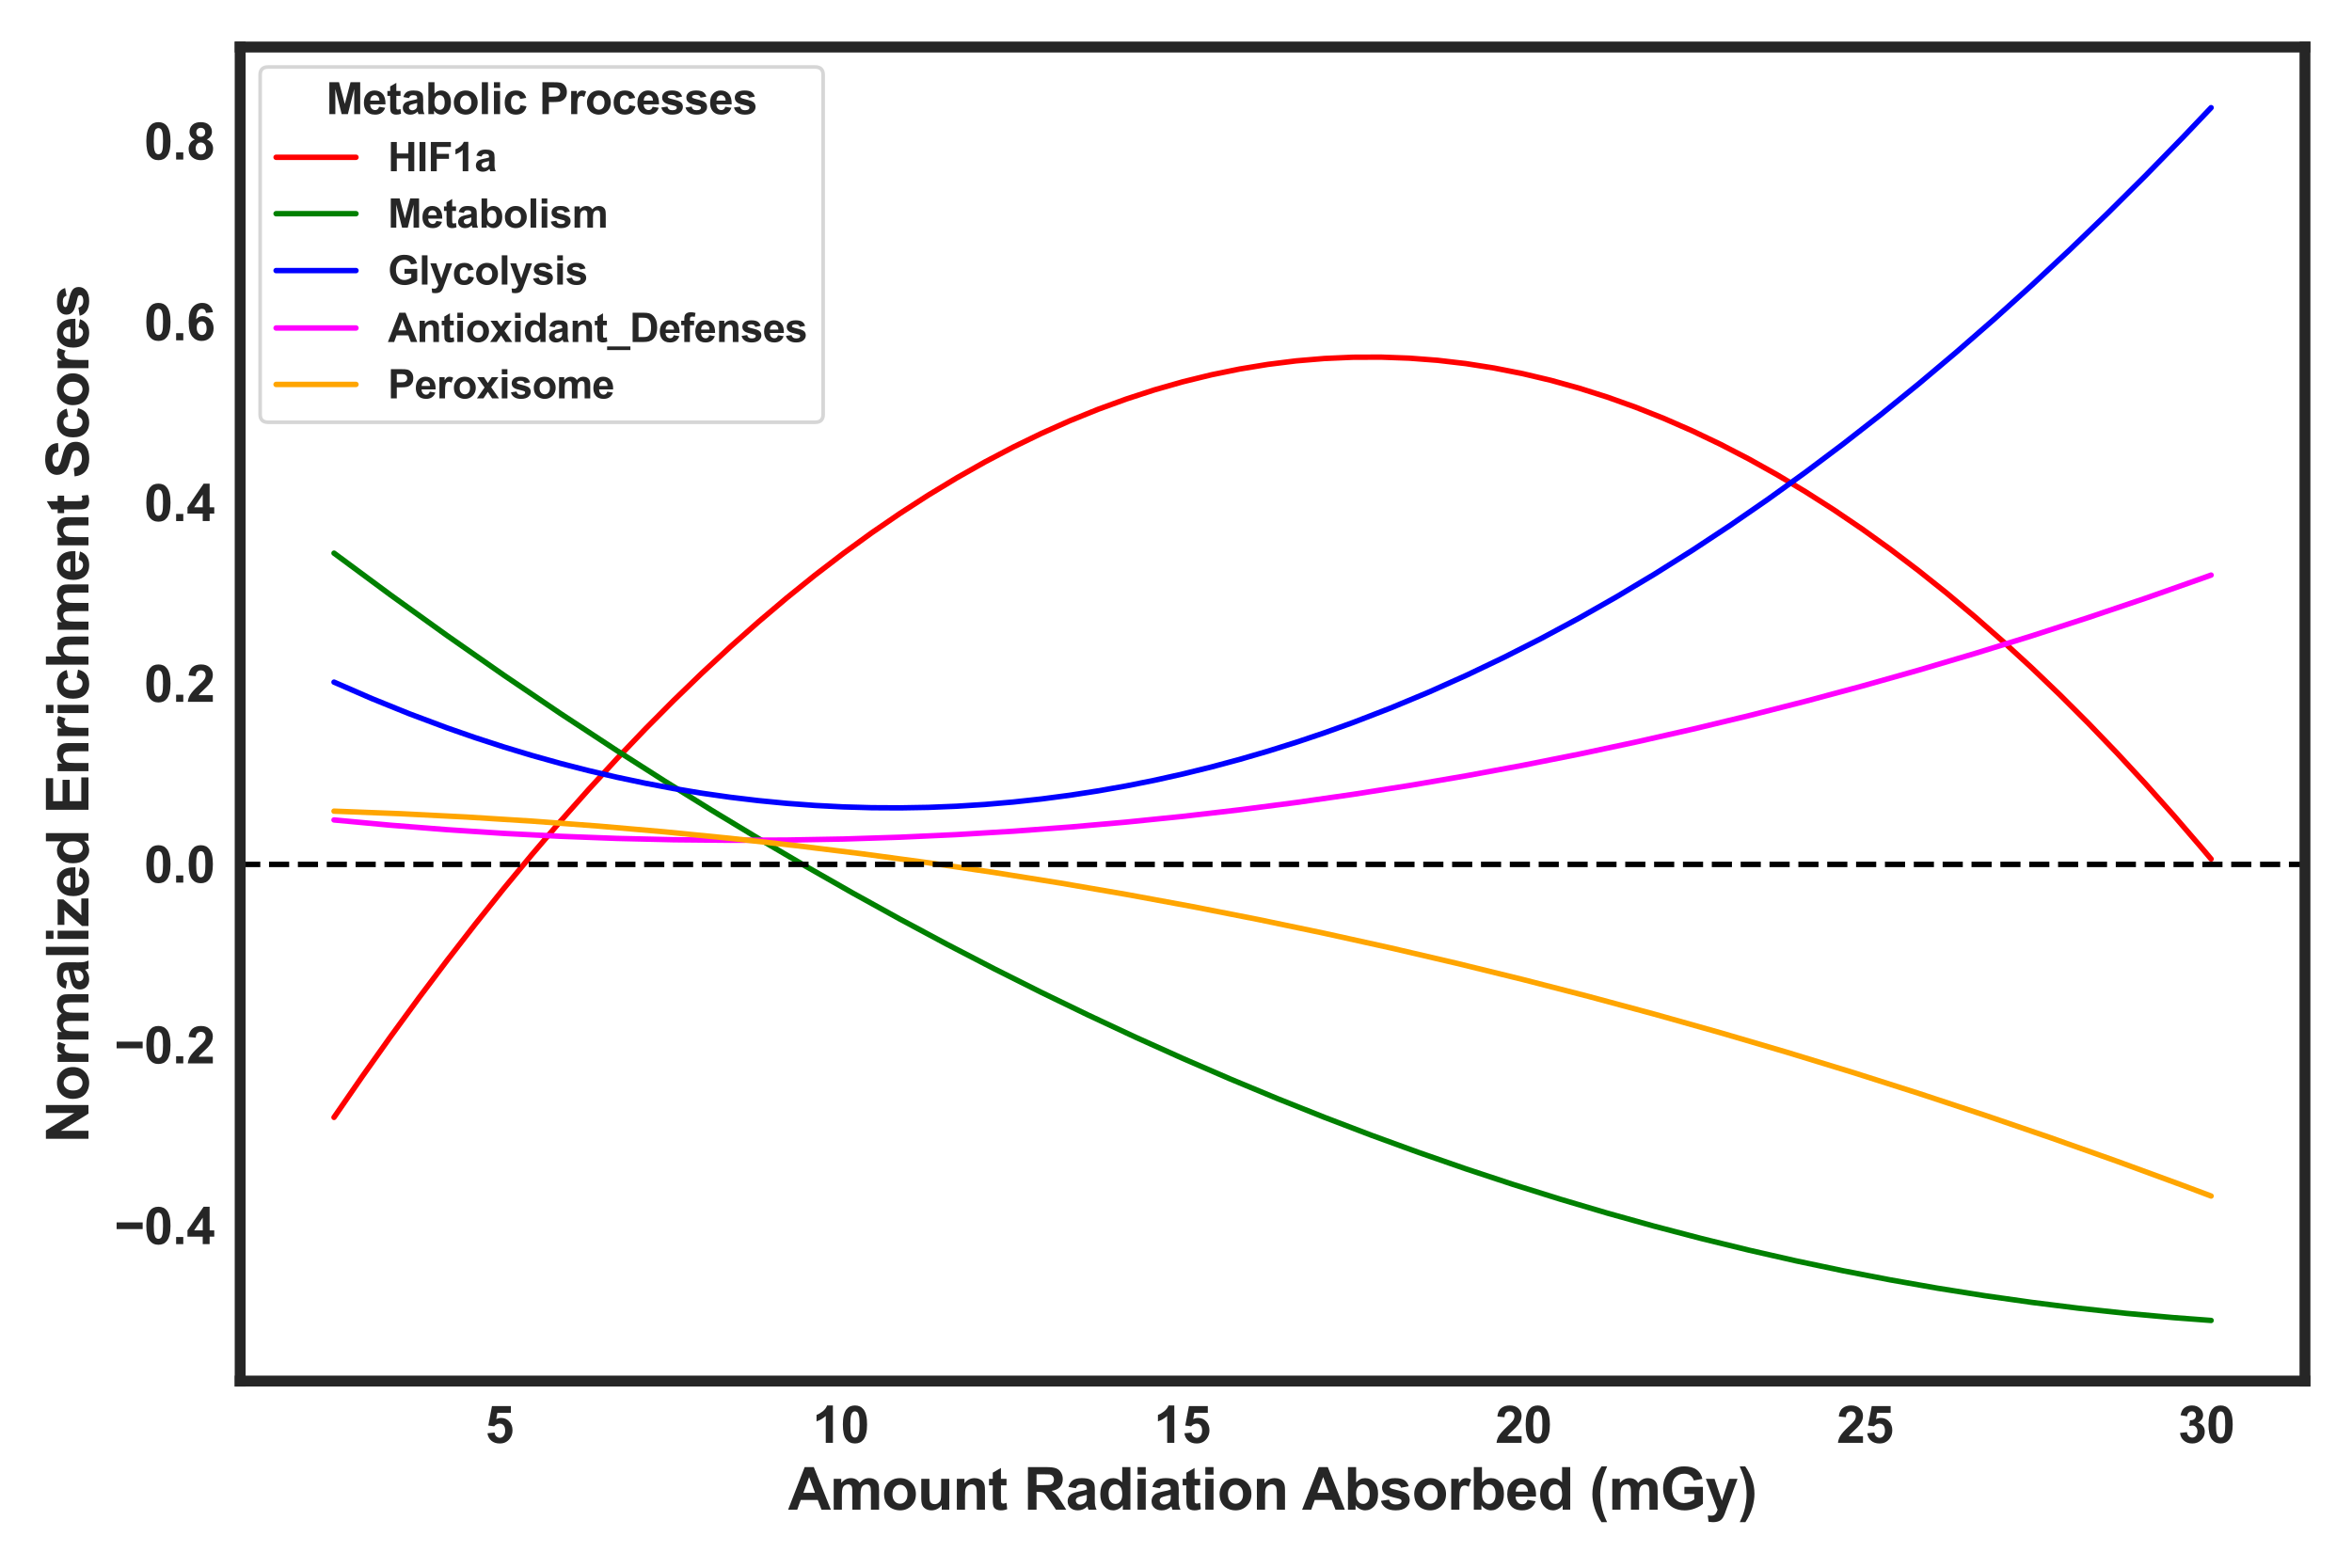 <?xml version="1.0" encoding="utf-8" standalone="no"?>
<!DOCTYPE svg PUBLIC "-//W3C//DTD SVG 1.1//EN"
  "http://www.w3.org/Graphics/SVG/1.1/DTD/svg11.dtd">
<svg xmlns:xlink="http://www.w3.org/1999/xlink" width="648pt" height="432pt" viewBox="0 0 648 432" xmlns="http://www.w3.org/2000/svg" version="1.1">
 <defs>
  <style type="text/css">*{stroke-linejoin: round; stroke-linecap: butt}</style>
 </defs>
 <g id="figure_1">
  <g id="patch_1">
   <path d="M 0 432 
L 648 432 
L 648 0 
L 0 0 
z
" style="fill: #ffffff"/>
  </g>
  <g id="axes_1">
   <g id="patch_2">
    <path d="M 66.17 380.579 
L 635.04 380.579 
L 635.04 12.96 
L 66.17 12.96 
z
" style="fill: #ffffff"/>
   </g>
   <g id="matplotlib.axis_1">
    <g id="xtick_1">
     <g id="text_1">
      <!-- 5 -->
      <g style="fill: #262626" transform="translate(133.661 397.6) scale(0.14 -0.14)">
       <defs>
        <path id="Arial-BoldMT-35" d="M 284 1178 
L 1159 1269 
Q 1197 972 1381 798 
Q 1566 625 1806 625 
Q 2081 625 2272 848 
Q 2463 1072 2463 1522 
Q 2463 1944 2273 2155 
Q 2084 2366 1781 2366 
Q 1403 2366 1103 2031 
L 391 2134 
L 841 4519 
L 3163 4519 
L 3163 3697 
L 1506 3697 
L 1369 2919 
Q 1663 3066 1969 3066 
Q 2553 3066 2959 2641 
Q 3366 2216 3366 1538 
Q 3366 972 3038 528 
Q 2591 -78 1797 -78 
Q 1163 -78 763 262 
Q 363 603 284 1178 
z
" transform="scale(0.016)"/>
       </defs>
       <use xlink:href="#Arial-BoldMT-35"/>
      </g>
     </g>
    </g>
    <g id="xtick_2">
     <g id="text_2">
      <!-- 10 -->
      <g style="fill: #262626" transform="translate(223.831 397.6) scale(0.14 -0.14)">
       <defs>
        <path id="Arial-BoldMT-31" d="M 2519 0 
L 1641 0 
L 1641 3309 
Q 1159 2859 506 2644 
L 506 3441 
Q 850 3553 1253 3867 
Q 1656 4181 1806 4600 
L 2519 4600 
L 2519 0 
z
" transform="scale(0.016)"/>
        <path id="Arial-BoldMT-30" d="M 1756 4600 
Q 2422 4600 2797 4125 
Q 3244 3563 3244 2259 
Q 3244 959 2794 391 
Q 2422 -78 1756 -78 
Q 1088 -78 678 436 
Q 269 950 269 2269 
Q 269 3563 719 4131 
Q 1091 4600 1756 4600 
z
M 1756 3872 
Q 1597 3872 1472 3770 
Q 1347 3669 1278 3406 
Q 1188 3066 1188 2259 
Q 1188 1453 1269 1151 
Q 1350 850 1473 750 
Q 1597 650 1756 650 
Q 1916 650 2041 751 
Q 2166 853 2234 1116 
Q 2325 1453 2325 2259 
Q 2325 3066 2244 3367 
Q 2163 3669 2039 3770 
Q 1916 3872 1756 3872 
z
" transform="scale(0.016)"/>
       </defs>
       <use xlink:href="#Arial-BoldMT-31"/>
       <use xlink:href="#Arial-BoldMT-30" x="55.615"/>
      </g>
     </g>
    </g>
    <g id="xtick_3">
     <g id="text_3">
      <!-- 15 -->
      <g style="fill: #262626" transform="translate(317.893 397.6) scale(0.14 -0.14)">
       <use xlink:href="#Arial-BoldMT-31"/>
       <use xlink:href="#Arial-BoldMT-35" x="55.615"/>
      </g>
     </g>
    </g>
    <g id="xtick_4">
     <g id="text_4">
      <!-- 20 -->
      <g style="fill: #262626" transform="translate(411.955 397.6) scale(0.14 -0.14)">
       <defs>
        <path id="Arial-BoldMT-32" d="M 3238 816 
L 3238 0 
L 159 0 
Q 209 463 459 877 
Q 709 1291 1447 1975 
Q 2041 2528 2175 2725 
Q 2356 2997 2356 3263 
Q 2356 3556 2198 3714 
Q 2041 3872 1763 3872 
Q 1488 3872 1325 3706 
Q 1163 3541 1138 3156 
L 263 3244 
Q 341 3969 753 4284 
Q 1166 4600 1784 4600 
Q 2463 4600 2850 4234 
Q 3238 3869 3238 3325 
Q 3238 3016 3127 2736 
Q 3016 2456 2775 2150 
Q 2616 1947 2200 1565 
Q 1784 1184 1673 1059 
Q 1563 934 1494 816 
L 3238 816 
z
" transform="scale(0.016)"/>
       </defs>
       <use xlink:href="#Arial-BoldMT-32"/>
       <use xlink:href="#Arial-BoldMT-30" x="55.615"/>
      </g>
     </g>
    </g>
    <g id="xtick_5">
     <g id="text_5">
      <!-- 25 -->
      <g style="fill: #262626" transform="translate(506.018 397.6) scale(0.14 -0.14)">
       <use xlink:href="#Arial-BoldMT-32"/>
       <use xlink:href="#Arial-BoldMT-35" x="55.615"/>
      </g>
     </g>
    </g>
    <g id="xtick_6">
     <g id="text_6">
      <!-- 30 -->
      <g style="fill: #262626" transform="translate(600.08 397.6) scale(0.14 -0.14)">
       <defs>
        <path id="Arial-BoldMT-33" d="M 241 1216 
L 1091 1319 
Q 1131 994 1309 822 
Q 1488 650 1741 650 
Q 2013 650 2198 856 
Q 2384 1063 2384 1413 
Q 2384 1744 2206 1937 
Q 2028 2131 1772 2131 
Q 1603 2131 1369 2066 
L 1466 2781 
Q 1822 2772 2009 2936 
Q 2197 3100 2197 3372 
Q 2197 3603 2059 3740 
Q 1922 3878 1694 3878 
Q 1469 3878 1309 3722 
Q 1150 3566 1116 3266 
L 306 3403 
Q 391 3819 561 4067 
Q 731 4316 1036 4458 
Q 1341 4600 1719 4600 
Q 2366 4600 2756 4188 
Q 3078 3850 3078 3425 
Q 3078 2822 2419 2463 
Q 2813 2378 3048 2084 
Q 3284 1791 3284 1375 
Q 3284 772 2843 347 
Q 2403 -78 1747 -78 
Q 1125 -78 715 280 
Q 306 638 241 1216 
z
" transform="scale(0.016)"/>
       </defs>
       <use xlink:href="#Arial-BoldMT-33"/>
       <use xlink:href="#Arial-BoldMT-30" x="55.615"/>
      </g>
     </g>
    </g>
    <g id="text_7">
     <!-- Amount Radiation Absorbed (mGy) -->
     <g style="fill: #262626" transform="translate(217.135 416.01) scale(0.16 -0.16)">
      <defs>
       <path id="Arial-BoldMT-41" d="M 4597 0 
L 3591 0 
L 3191 1041 
L 1359 1041 
L 981 0 
L 0 0 
L 1784 4581 
L 2763 4581 
L 4597 0 
z
M 2894 1813 
L 2263 3513 
L 1644 1813 
L 2894 1813 
z
" transform="scale(0.016)"/>
       <path id="Arial-BoldMT-6d" d="M 394 3319 
L 1203 3319 
L 1203 2866 
Q 1638 3394 2238 3394 
Q 2556 3394 2790 3262 
Q 3025 3131 3175 2866 
Q 3394 3131 3647 3262 
Q 3900 3394 4188 3394 
Q 4553 3394 4806 3245 
Q 5059 3097 5184 2809 
Q 5275 2597 5275 2122 
L 5275 0 
L 4397 0 
L 4397 1897 
Q 4397 2391 4306 2534 
Q 4184 2722 3931 2722 
Q 3747 2722 3584 2609 
Q 3422 2497 3350 2280 
Q 3278 2063 3278 1594 
L 3278 0 
L 2400 0 
L 2400 1819 
Q 2400 2303 2353 2443 
Q 2306 2584 2207 2653 
Q 2109 2722 1941 2722 
Q 1738 2722 1575 2612 
Q 1413 2503 1342 2297 
Q 1272 2091 1272 1613 
L 1272 0 
L 394 0 
L 394 3319 
z
" transform="scale(0.016)"/>
       <path id="Arial-BoldMT-6f" d="M 256 1706 
Q 256 2144 472 2553 
Q 688 2963 1083 3178 
Q 1478 3394 1966 3394 
Q 2719 3394 3200 2905 
Q 3681 2416 3681 1669 
Q 3681 916 3195 420 
Q 2709 -75 1972 -75 
Q 1516 -75 1102 131 
Q 688 338 472 736 
Q 256 1134 256 1706 
z
M 1156 1659 
Q 1156 1166 1390 903 
Q 1625 641 1969 641 
Q 2313 641 2545 903 
Q 2778 1166 2778 1666 
Q 2778 2153 2545 2415 
Q 2313 2678 1969 2678 
Q 1625 2678 1390 2415 
Q 1156 2153 1156 1659 
z
" transform="scale(0.016)"/>
       <path id="Arial-BoldMT-75" d="M 2644 0 
L 2644 497 
Q 2463 231 2167 78 
Q 1872 -75 1544 -75 
Q 1209 -75 943 72 
Q 678 219 559 484 
Q 441 750 441 1219 
L 441 3319 
L 1319 3319 
L 1319 1794 
Q 1319 1094 1367 936 
Q 1416 778 1544 686 
Q 1672 594 1869 594 
Q 2094 594 2272 717 
Q 2450 841 2515 1023 
Q 2581 1206 2581 1919 
L 2581 3319 
L 3459 3319 
L 3459 0 
L 2644 0 
z
" transform="scale(0.016)"/>
       <path id="Arial-BoldMT-6e" d="M 3478 0 
L 2600 0 
L 2600 1694 
Q 2600 2231 2544 2389 
Q 2488 2547 2361 2634 
Q 2234 2722 2056 2722 
Q 1828 2722 1647 2597 
Q 1466 2472 1398 2265 
Q 1331 2059 1331 1503 
L 1331 0 
L 453 0 
L 453 3319 
L 1269 3319 
L 1269 2831 
Q 1703 3394 2363 3394 
Q 2653 3394 2893 3289 
Q 3134 3184 3257 3021 
Q 3381 2859 3429 2653 
Q 3478 2447 3478 2063 
L 3478 0 
z
" transform="scale(0.016)"/>
       <path id="Arial-BoldMT-74" d="M 1981 3319 
L 1981 2619 
L 1381 2619 
L 1381 1281 
Q 1381 875 1398 808 
Q 1416 741 1477 697 
Q 1538 653 1625 653 
Q 1747 653 1978 738 
L 2053 56 
Q 1747 -75 1359 -75 
Q 1122 -75 931 4 
Q 741 84 652 211 
Q 563 338 528 553 
Q 500 706 500 1172 
L 500 2619 
L 97 2619 
L 97 3319 
L 500 3319 
L 500 3978 
L 1381 4491 
L 1381 3319 
L 1981 3319 
z
" transform="scale(0.016)"/>
       <path id="Arial-BoldMT-20" transform="scale(0.016)"/>
       <path id="Arial-BoldMT-52" d="M 469 0 
L 469 4581 
L 2416 4581 
Q 3150 4581 3483 4457 
Q 3816 4334 4016 4018 
Q 4216 3703 4216 3297 
Q 4216 2781 3912 2445 
Q 3609 2109 3006 2022 
Q 3306 1847 3501 1637 
Q 3697 1428 4028 894 
L 4588 0 
L 3481 0 
L 2813 997 
Q 2456 1531 2325 1670 
Q 2194 1809 2047 1861 
Q 1900 1913 1581 1913 
L 1394 1913 
L 1394 0 
L 469 0 
z
M 1394 2644 
L 2078 2644 
Q 2744 2644 2909 2700 
Q 3075 2756 3169 2893 
Q 3263 3031 3263 3238 
Q 3263 3469 3139 3611 
Q 3016 3753 2791 3791 
Q 2678 3806 2116 3806 
L 1394 3806 
L 1394 2644 
z
" transform="scale(0.016)"/>
       <path id="Arial-BoldMT-61" d="M 1116 2306 
L 319 2450 
Q 453 2931 781 3162 
Q 1109 3394 1756 3394 
Q 2344 3394 2631 3255 
Q 2919 3116 3036 2902 
Q 3153 2688 3153 2116 
L 3144 1091 
Q 3144 653 3186 445 
Q 3228 238 3344 0 
L 2475 0 
Q 2441 88 2391 259 
Q 2369 338 2359 363 
Q 2134 144 1878 34 
Q 1622 -75 1331 -75 
Q 819 -75 523 203 
Q 228 481 228 906 
Q 228 1188 362 1408 
Q 497 1628 739 1745 
Q 981 1863 1438 1950 
Q 2053 2066 2291 2166 
L 2291 2253 
Q 2291 2506 2166 2614 
Q 2041 2722 1694 2722 
Q 1459 2722 1328 2630 
Q 1197 2538 1116 2306 
z
M 2291 1594 
Q 2122 1538 1756 1459 
Q 1391 1381 1278 1306 
Q 1106 1184 1106 997 
Q 1106 813 1243 678 
Q 1381 544 1594 544 
Q 1831 544 2047 700 
Q 2206 819 2256 991 
Q 2291 1103 2291 1419 
L 2291 1594 
z
" transform="scale(0.016)"/>
       <path id="Arial-BoldMT-64" d="M 3503 0 
L 2688 0 
L 2688 488 
Q 2484 203 2207 64 
Q 1931 -75 1650 -75 
Q 1078 -75 670 386 
Q 263 847 263 1672 
Q 263 2516 659 2955 
Q 1056 3394 1663 3394 
Q 2219 3394 2625 2931 
L 2625 4581 
L 3503 4581 
L 3503 0 
z
M 1159 1731 
Q 1159 1200 1306 963 
Q 1519 619 1900 619 
Q 2203 619 2415 876 
Q 2628 1134 2628 1647 
Q 2628 2219 2422 2470 
Q 2216 2722 1894 2722 
Q 1581 2722 1370 2473 
Q 1159 2225 1159 1731 
z
" transform="scale(0.016)"/>
       <path id="Arial-BoldMT-69" d="M 459 3769 
L 459 4581 
L 1338 4581 
L 1338 3769 
L 459 3769 
z
M 459 0 
L 459 3319 
L 1338 3319 
L 1338 0 
L 459 0 
z
" transform="scale(0.016)"/>
       <path id="Arial-BoldMT-62" d="M 422 0 
L 422 4581 
L 1300 4581 
L 1300 2931 
Q 1706 3394 2263 3394 
Q 2869 3394 3266 2955 
Q 3663 2516 3663 1694 
Q 3663 844 3258 384 
Q 2853 -75 2275 -75 
Q 1991 -75 1714 67 
Q 1438 209 1238 488 
L 1238 0 
L 422 0 
z
M 1294 1731 
Q 1294 1216 1456 969 
Q 1684 619 2063 619 
Q 2353 619 2558 867 
Q 2763 1116 2763 1650 
Q 2763 2219 2556 2470 
Q 2350 2722 2028 2722 
Q 1713 2722 1503 2476 
Q 1294 2231 1294 1731 
z
" transform="scale(0.016)"/>
       <path id="Arial-BoldMT-73" d="M 150 947 
L 1031 1081 
Q 1088 825 1259 692 
Q 1431 559 1741 559 
Q 2081 559 2253 684 
Q 2369 772 2369 919 
Q 2369 1019 2306 1084 
Q 2241 1147 2013 1200 
Q 950 1434 666 1628 
Q 272 1897 272 2375 
Q 272 2806 612 3100 
Q 953 3394 1669 3394 
Q 2350 3394 2681 3172 
Q 3013 2950 3138 2516 
L 2309 2363 
Q 2256 2556 2107 2659 
Q 1959 2763 1684 2763 
Q 1338 2763 1188 2666 
Q 1088 2597 1088 2488 
Q 1088 2394 1175 2328 
Q 1294 2241 1995 2081 
Q 2697 1922 2975 1691 
Q 3250 1456 3250 1038 
Q 3250 581 2869 253 
Q 2488 -75 1741 -75 
Q 1063 -75 667 200 
Q 272 475 150 947 
z
" transform="scale(0.016)"/>
       <path id="Arial-BoldMT-72" d="M 1300 0 
L 422 0 
L 422 3319 
L 1238 3319 
L 1238 2847 
Q 1447 3181 1614 3287 
Q 1781 3394 1994 3394 
Q 2294 3394 2572 3228 
L 2300 2463 
Q 2078 2606 1888 2606 
Q 1703 2606 1575 2504 
Q 1447 2403 1373 2137 
Q 1300 1872 1300 1025 
L 1300 0 
z
" transform="scale(0.016)"/>
       <path id="Arial-BoldMT-65" d="M 2381 1056 
L 3256 909 
Q 3088 428 2723 176 
Q 2359 -75 1813 -75 
Q 947 -75 531 491 
Q 203 944 203 1634 
Q 203 2459 634 2926 
Q 1066 3394 1725 3394 
Q 2466 3394 2894 2905 
Q 3322 2416 3303 1406 
L 1103 1406 
Q 1113 1016 1316 798 
Q 1519 581 1822 581 
Q 2028 581 2168 693 
Q 2309 806 2381 1056 
z
M 2431 1944 
Q 2422 2325 2234 2523 
Q 2047 2722 1778 2722 
Q 1491 2722 1303 2513 
Q 1116 2303 1119 1944 
L 2431 1944 
z
" transform="scale(0.016)"/>
       <path id="Arial-BoldMT-28" d="M 1916 -1347 
L 1313 -1347 
Q 834 -625 584 153 
Q 334 931 334 1659 
Q 334 2563 644 3369 
Q 913 4069 1325 4659 
L 1925 4659 
Q 1497 3713 1336 3048 
Q 1175 2384 1175 1641 
Q 1175 1128 1270 590 
Q 1366 53 1531 -431 
Q 1641 -750 1916 -1347 
z
" transform="scale(0.016)"/>
       <path id="Arial-BoldMT-47" d="M 2597 1684 
L 2597 2456 
L 4591 2456 
L 4591 631 
Q 4300 350 3748 136 
Q 3197 -78 2631 -78 
Q 1913 -78 1378 223 
Q 844 525 575 1086 
Q 306 1647 306 2306 
Q 306 3022 606 3578 
Q 906 4134 1484 4431 
Q 1925 4659 2581 4659 
Q 3434 4659 3914 4301 
Q 4394 3944 4531 3313 
L 3613 3141 
Q 3516 3478 3248 3673 
Q 2981 3869 2581 3869 
Q 1975 3869 1617 3484 
Q 1259 3100 1259 2344 
Q 1259 1528 1621 1120 
Q 1984 713 2572 713 
Q 2863 713 3155 827 
Q 3447 941 3656 1103 
L 3656 1684 
L 2597 1684 
z
" transform="scale(0.016)"/>
       <path id="Arial-BoldMT-79" d="M 44 3319 
L 978 3319 
L 1772 963 
L 2547 3319 
L 3456 3319 
L 2284 125 
L 2075 -453 
Q 1959 -744 1854 -897 
Q 1750 -1050 1614 -1145 
Q 1478 -1241 1279 -1294 
Q 1081 -1347 831 -1347 
Q 578 -1347 334 -1294 
L 256 -606 
Q 463 -647 628 -647 
Q 934 -647 1081 -467 
Q 1228 -288 1306 -9 
L 44 3319 
z
" transform="scale(0.016)"/>
       <path id="Arial-BoldMT-29" d="M 216 -1347 
Q 475 -791 581 -494 
Q 688 -197 778 190 
Q 869 578 912 926 
Q 956 1275 956 1641 
Q 956 2384 797 3048 
Q 638 3713 209 4659 
L 806 4659 
Q 1278 3988 1539 3234 
Q 1800 2481 1800 1706 
Q 1800 1053 1594 306 
Q 1359 -531 822 -1347 
L 216 -1347 
z
" transform="scale(0.016)"/>
      </defs>
      <use xlink:href="#Arial-BoldMT-41"/>
      <use xlink:href="#Arial-BoldMT-6d" x="72.217"/>
      <use xlink:href="#Arial-BoldMT-6f" x="161.133"/>
      <use xlink:href="#Arial-BoldMT-75" x="222.217"/>
      <use xlink:href="#Arial-BoldMT-6e" x="283.301"/>
      <use xlink:href="#Arial-BoldMT-74" x="344.385"/>
      <use xlink:href="#Arial-BoldMT-20" x="377.686"/>
      <use xlink:href="#Arial-BoldMT-52" x="405.469"/>
      <use xlink:href="#Arial-BoldMT-61" x="477.686"/>
      <use xlink:href="#Arial-BoldMT-64" x="533.301"/>
      <use xlink:href="#Arial-BoldMT-69" x="594.385"/>
      <use xlink:href="#Arial-BoldMT-61" x="622.168"/>
      <use xlink:href="#Arial-BoldMT-74" x="677.783"/>
      <use xlink:href="#Arial-BoldMT-69" x="711.084"/>
      <use xlink:href="#Arial-BoldMT-6f" x="738.867"/>
      <use xlink:href="#Arial-BoldMT-6e" x="799.951"/>
      <use xlink:href="#Arial-BoldMT-20" x="861.035"/>
      <use xlink:href="#Arial-BoldMT-41" x="885.068"/>
      <use xlink:href="#Arial-BoldMT-62" x="957.285"/>
      <use xlink:href="#Arial-BoldMT-73" x="1018.369"/>
      <use xlink:href="#Arial-BoldMT-6f" x="1073.984"/>
      <use xlink:href="#Arial-BoldMT-72" x="1135.068"/>
      <use xlink:href="#Arial-BoldMT-62" x="1173.984"/>
      <use xlink:href="#Arial-BoldMT-65" x="1235.068"/>
      <use xlink:href="#Arial-BoldMT-64" x="1290.684"/>
      <use xlink:href="#Arial-BoldMT-20" x="1351.768"/>
      <use xlink:href="#Arial-BoldMT-28" x="1379.551"/>
      <use xlink:href="#Arial-BoldMT-6d" x="1412.852"/>
      <use xlink:href="#Arial-BoldMT-47" x="1501.768"/>
      <use xlink:href="#Arial-BoldMT-79" x="1579.551"/>
      <use xlink:href="#Arial-BoldMT-29" x="1635.166"/>
     </g>
    </g>
   </g>
   <g id="matplotlib.axis_2">
    <g id="ytick_1">
     <g id="text_8">
      <!-- −0.4 -->
      <g style="fill: #262626" transform="translate(31.533 342.838) scale(0.14 -0.14)">
       <defs>
        <path id="Arial-BoldMT-2212" d="M 266 1850 
L 266 2672 
L 3469 2672 
L 3469 1850 
L 266 1850 
z
" transform="scale(0.016)"/>
        <path id="Arial-BoldMT-2e" d="M 459 0 
L 459 878 
L 1338 878 
L 1338 0 
L 459 0 
z
" transform="scale(0.016)"/>
        <path id="Arial-BoldMT-34" d="M 1994 0 
L 1994 922 
L 119 922 
L 119 1691 
L 2106 4600 
L 2844 4600 
L 2844 1694 
L 3413 1694 
L 3413 922 
L 2844 922 
L 2844 0 
L 1994 0 
z
M 1994 1694 
L 1994 3259 
L 941 1694 
L 1994 1694 
z
" transform="scale(0.016)"/>
       </defs>
       <use xlink:href="#Arial-BoldMT-2212"/>
       <use xlink:href="#Arial-BoldMT-30" x="58.398"/>
       <use xlink:href="#Arial-BoldMT-2e" x="114.014"/>
       <use xlink:href="#Arial-BoldMT-34" x="141.797"/>
      </g>
     </g>
    </g>
    <g id="ytick_2">
     <g id="text_9">
      <!-- −0.2 -->
      <g style="fill: #262626" transform="translate(31.533 293.026) scale(0.14 -0.14)">
       <use xlink:href="#Arial-BoldMT-2212"/>
       <use xlink:href="#Arial-BoldMT-30" x="58.398"/>
       <use xlink:href="#Arial-BoldMT-2e" x="114.014"/>
       <use xlink:href="#Arial-BoldMT-32" x="141.797"/>
      </g>
     </g>
    </g>
    <g id="ytick_3">
     <g id="text_10">
      <!-- 0.0 -->
      <g style="fill: #262626" transform="translate(39.71 243.213) scale(0.14 -0.14)">
       <use xlink:href="#Arial-BoldMT-30"/>
       <use xlink:href="#Arial-BoldMT-2e" x="55.615"/>
       <use xlink:href="#Arial-BoldMT-30" x="83.398"/>
      </g>
     </g>
    </g>
    <g id="ytick_4">
     <g id="text_11">
      <!-- 0.2 -->
      <g style="fill: #262626" transform="translate(39.71 193.401) scale(0.14 -0.14)">
       <use xlink:href="#Arial-BoldMT-30"/>
       <use xlink:href="#Arial-BoldMT-2e" x="55.615"/>
       <use xlink:href="#Arial-BoldMT-32" x="83.398"/>
      </g>
     </g>
    </g>
    <g id="ytick_5">
     <g id="text_12">
      <!-- 0.4 -->
      <g style="fill: #262626" transform="translate(39.71 143.588) scale(0.14 -0.14)">
       <use xlink:href="#Arial-BoldMT-30"/>
       <use xlink:href="#Arial-BoldMT-2e" x="55.615"/>
       <use xlink:href="#Arial-BoldMT-34" x="83.398"/>
      </g>
     </g>
    </g>
    <g id="ytick_6">
     <g id="text_13">
      <!-- 0.6 -->
      <g style="fill: #262626" transform="translate(39.71 93.776) scale(0.14 -0.14)">
       <defs>
        <path id="Arial-BoldMT-36" d="M 3247 3459 
L 2397 3366 
Q 2366 3628 2234 3753 
Q 2103 3878 1894 3878 
Q 1616 3878 1423 3628 
Q 1231 3378 1181 2588 
Q 1509 2975 1997 2975 
Q 2547 2975 2939 2556 
Q 3331 2138 3331 1475 
Q 3331 772 2918 347 
Q 2506 -78 1859 -78 
Q 1166 -78 719 461 
Q 272 1000 272 2228 
Q 272 3488 737 4044 
Q 1203 4600 1947 4600 
Q 2469 4600 2811 4308 
Q 3153 4016 3247 3459 
z
M 1256 1544 
Q 1256 1116 1453 883 
Q 1650 650 1903 650 
Q 2147 650 2309 840 
Q 2472 1031 2472 1466 
Q 2472 1913 2297 2120 
Q 2122 2328 1859 2328 
Q 1606 2328 1431 2129 
Q 1256 1931 1256 1544 
z
" transform="scale(0.016)"/>
       </defs>
       <use xlink:href="#Arial-BoldMT-30"/>
       <use xlink:href="#Arial-BoldMT-2e" x="55.615"/>
       <use xlink:href="#Arial-BoldMT-36" x="83.398"/>
      </g>
     </g>
    </g>
    <g id="ytick_7">
     <g id="text_14">
      <!-- 0.8 -->
      <g style="fill: #262626" transform="translate(39.71 43.963) scale(0.14 -0.14)">
       <defs>
        <path id="Arial-BoldMT-38" d="M 1025 2472 
Q 684 2616 529 2867 
Q 375 3119 375 3419 
Q 375 3931 733 4265 
Q 1091 4600 1750 4600 
Q 2403 4600 2764 4265 
Q 3125 3931 3125 3419 
Q 3125 3100 2959 2851 
Q 2794 2603 2494 2472 
Q 2875 2319 3073 2025 
Q 3272 1731 3272 1347 
Q 3272 713 2867 316 
Q 2463 -81 1791 -81 
Q 1166 -81 750 247 
Q 259 634 259 1309 
Q 259 1681 443 1992 
Q 628 2303 1025 2472 
z
M 1206 3356 
Q 1206 3094 1354 2947 
Q 1503 2800 1750 2800 
Q 2000 2800 2150 2948 
Q 2300 3097 2300 3359 
Q 2300 3606 2151 3754 
Q 2003 3903 1759 3903 
Q 1506 3903 1356 3753 
Q 1206 3603 1206 3356 
z
M 1125 1394 
Q 1125 1031 1311 828 
Q 1497 625 1775 625 
Q 2047 625 2225 820 
Q 2403 1016 2403 1384 
Q 2403 1706 2222 1901 
Q 2041 2097 1763 2097 
Q 1441 2097 1283 1875 
Q 1125 1653 1125 1394 
z
" transform="scale(0.016)"/>
       </defs>
       <use xlink:href="#Arial-BoldMT-30"/>
       <use xlink:href="#Arial-BoldMT-2e" x="55.615"/>
       <use xlink:href="#Arial-BoldMT-38" x="83.398"/>
      </g>
     </g>
    </g>
    <g id="text_15">
     <!-- Normalized Enrichment Scores -->
     <g style="fill: #262626" transform="translate(24.376 315.023) rotate(-90) scale(0.16 -0.16)">
      <defs>
       <path id="Arial-BoldMT-4e" d="M 475 0 
L 475 4581 
L 1375 4581 
L 3250 1522 
L 3250 4581 
L 4109 4581 
L 4109 0 
L 3181 0 
L 1334 2988 
L 1334 0 
L 475 0 
z
" transform="scale(0.016)"/>
       <path id="Arial-BoldMT-6c" d="M 459 0 
L 459 4581 
L 1338 4581 
L 1338 0 
L 459 0 
z
" transform="scale(0.016)"/>
       <path id="Arial-BoldMT-7a" d="M 106 0 
L 106 684 
L 1350 2113 
Q 1656 2463 1803 2609 
Q 1650 2600 1400 2597 
L 228 2591 
L 228 3319 
L 2972 3319 
L 2972 2697 
L 1703 1234 
L 1256 750 
Q 1622 772 1709 772 
L 3069 772 
L 3069 0 
L 106 0 
z
" transform="scale(0.016)"/>
       <path id="Arial-BoldMT-45" d="M 466 0 
L 466 4581 
L 3863 4581 
L 3863 3806 
L 1391 3806 
L 1391 2791 
L 3691 2791 
L 3691 2019 
L 1391 2019 
L 1391 772 
L 3950 772 
L 3950 0 
L 466 0 
z
" transform="scale(0.016)"/>
       <path id="Arial-BoldMT-63" d="M 3353 2338 
L 2488 2181 
Q 2444 2441 2289 2572 
Q 2134 2703 1888 2703 
Q 1559 2703 1364 2476 
Q 1169 2250 1169 1719 
Q 1169 1128 1367 884 
Q 1566 641 1900 641 
Q 2150 641 2309 783 
Q 2469 925 2534 1272 
L 3397 1125 
Q 3263 531 2881 228 
Q 2500 -75 1859 -75 
Q 1131 -75 698 384 
Q 266 844 266 1656 
Q 266 2478 700 2936 
Q 1134 3394 1875 3394 
Q 2481 3394 2839 3133 
Q 3197 2872 3353 2338 
z
" transform="scale(0.016)"/>
       <path id="Arial-BoldMT-68" d="M 1334 4581 
L 1334 2897 
Q 1759 3394 2350 3394 
Q 2653 3394 2897 3281 
Q 3141 3169 3264 2994 
Q 3388 2819 3433 2606 
Q 3478 2394 3478 1947 
L 3478 0 
L 2600 0 
L 2600 1753 
Q 2600 2275 2550 2415 
Q 2500 2556 2373 2639 
Q 2247 2722 2056 2722 
Q 1838 2722 1666 2615 
Q 1494 2509 1414 2295 
Q 1334 2081 1334 1663 
L 1334 0 
L 456 0 
L 456 4581 
L 1334 4581 
z
" transform="scale(0.016)"/>
       <path id="Arial-BoldMT-53" d="M 231 1491 
L 1131 1578 
Q 1213 1125 1461 912 
Q 1709 700 2131 700 
Q 2578 700 2804 889 
Q 3031 1078 3031 1331 
Q 3031 1494 2936 1608 
Q 2841 1722 2603 1806 
Q 2441 1863 1863 2006 
Q 1119 2191 819 2459 
Q 397 2838 397 3381 
Q 397 3731 595 4036 
Q 794 4341 1167 4500 
Q 1541 4659 2069 4659 
Q 2931 4659 3367 4281 
Q 3803 3903 3825 3272 
L 2900 3231 
Q 2841 3584 2645 3739 
Q 2450 3894 2059 3894 
Q 1656 3894 1428 3728 
Q 1281 3622 1281 3444 
Q 1281 3281 1419 3166 
Q 1594 3019 2269 2859 
Q 2944 2700 3267 2529 
Q 3591 2359 3773 2064 
Q 3956 1769 3956 1334 
Q 3956 941 3737 597 
Q 3519 253 3119 86 
Q 2719 -81 2122 -81 
Q 1253 -81 787 320 
Q 322 722 231 1491 
z
" transform="scale(0.016)"/>
      </defs>
      <use xlink:href="#Arial-BoldMT-4e"/>
      <use xlink:href="#Arial-BoldMT-6f" x="72.217"/>
      <use xlink:href="#Arial-BoldMT-72" x="133.301"/>
      <use xlink:href="#Arial-BoldMT-6d" x="172.217"/>
      <use xlink:href="#Arial-BoldMT-61" x="261.133"/>
      <use xlink:href="#Arial-BoldMT-6c" x="316.748"/>
      <use xlink:href="#Arial-BoldMT-69" x="344.531"/>
      <use xlink:href="#Arial-BoldMT-7a" x="372.314"/>
      <use xlink:href="#Arial-BoldMT-65" x="422.314"/>
      <use xlink:href="#Arial-BoldMT-64" x="477.93"/>
      <use xlink:href="#Arial-BoldMT-20" x="539.014"/>
      <use xlink:href="#Arial-BoldMT-45" x="566.797"/>
      <use xlink:href="#Arial-BoldMT-6e" x="633.496"/>
      <use xlink:href="#Arial-BoldMT-72" x="694.58"/>
      <use xlink:href="#Arial-BoldMT-69" x="733.496"/>
      <use xlink:href="#Arial-BoldMT-63" x="761.279"/>
      <use xlink:href="#Arial-BoldMT-68" x="816.895"/>
      <use xlink:href="#Arial-BoldMT-6d" x="877.979"/>
      <use xlink:href="#Arial-BoldMT-65" x="966.895"/>
      <use xlink:href="#Arial-BoldMT-6e" x="1022.51"/>
      <use xlink:href="#Arial-BoldMT-74" x="1083.594"/>
      <use xlink:href="#Arial-BoldMT-20" x="1116.895"/>
      <use xlink:href="#Arial-BoldMT-53" x="1144.678"/>
      <use xlink:href="#Arial-BoldMT-63" x="1211.377"/>
      <use xlink:href="#Arial-BoldMT-6f" x="1266.992"/>
      <use xlink:href="#Arial-BoldMT-72" x="1328.076"/>
      <use xlink:href="#Arial-BoldMT-65" x="1366.992"/>
      <use xlink:href="#Arial-BoldMT-73" x="1422.607"/>
     </g>
    </g>
   </g>
   <g id="line2d_1">
    <path d="M 92.028 307.906 
L 99.824 296.613 
L 107.62 285.632 
L 115.417 274.964 
L 123.213 264.609 
L 131.009 254.567 
L 138.806 244.838 
L 146.602 235.422 
L 154.398 226.318 
L 162.194 217.527 
L 169.991 209.05 
L 177.787 200.885 
L 185.583 193.033 
L 193.38 185.494 
L 201.176 178.267 
L 208.972 171.354 
L 216.769 164.753 
L 224.565 158.466 
L 232.361 152.491 
L 240.157 146.829 
L 247.954 141.48 
L 255.75 136.444 
L 263.546 131.72 
L 271.343 127.31 
L 279.139 123.212 
L 286.935 119.427 
L 294.732 115.955 
L 302.528 112.796 
L 310.324 109.95 
L 318.12 107.417 
L 325.917 105.197 
L 333.713 103.289 
L 341.509 101.694 
L 349.306 100.413 
L 357.102 99.444 
L 364.898 98.788 
L 372.695 98.444 
L 380.491 98.414 
L 388.287 98.697 
L 396.083 99.292 
L 403.88 100.2 
L 411.676 101.422 
L 419.472 102.956 
L 427.269 104.802 
L 435.065 106.962 
L 442.861 109.435 
L 450.658 112.22 
L 458.454 115.319 
L 466.25 118.73 
L 474.046 122.454 
L 481.843 126.491 
L 489.639 130.841 
L 497.435 135.504 
L 505.232 140.479 
L 513.028 145.768 
L 520.824 151.369 
L 528.621 157.283 
L 536.417 163.51 
L 544.213 170.05 
L 552.009 176.903 
L 559.806 184.068 
L 567.602 191.547 
L 575.398 199.338 
L 583.195 207.443 
L 590.991 215.86 
L 598.787 224.59 
L 606.584 233.633 
L 609.182 236.716 
L 609.182 236.716 
" clip-path="url(#p1644d4a976)" style="fill: none; stroke: #ff0000; stroke-width: 1.5; stroke-linecap: round"/>
   </g>
   <g id="line2d_2">
    <path d="M 92.028 152.433 
L 107.62 163.959 
L 123.213 175.164 
L 138.806 186.049 
L 154.398 196.614 
L 169.991 206.859 
L 182.985 215.151 
L 195.978 223.221 
L 208.972 231.069 
L 221.966 238.694 
L 234.96 246.097 
L 247.954 253.278 
L 260.948 260.236 
L 273.941 266.972 
L 286.935 273.485 
L 299.929 279.776 
L 312.923 285.845 
L 325.917 291.691 
L 338.911 297.314 
L 351.904 302.716 
L 364.898 307.895 
L 377.892 312.852 
L 390.886 317.586 
L 403.88 322.098 
L 416.874 326.387 
L 429.867 330.454 
L 442.861 334.299 
L 455.855 337.921 
L 468.849 341.321 
L 481.843 344.498 
L 494.837 347.453 
L 507.83 350.186 
L 520.824 352.697 
L 533.818 354.984 
L 546.812 357.05 
L 559.806 358.893 
L 572.8 360.514 
L 585.793 361.912 
L 598.787 363.088 
L 609.182 363.869 
L 609.182 363.869 
" clip-path="url(#p1644d4a976)" style="fill: none; stroke: #008000; stroke-width: 1.5; stroke-linecap: round"/>
   </g>
   <g id="line2d_3">
    <path d="M 92.028 187.973 
L 102.423 192.495 
L 112.818 196.701 
L 123.213 200.591 
L 131.009 203.301 
L 138.806 205.834 
L 146.602 208.188 
L 154.398 210.365 
L 162.194 212.364 
L 169.991 214.185 
L 177.787 215.828 
L 185.583 217.294 
L 193.38 218.582 
L 201.176 219.692 
L 208.972 220.624 
L 216.769 221.378 
L 224.565 221.955 
L 232.361 222.354 
L 240.157 222.575 
L 247.954 222.618 
L 255.75 222.484 
L 263.546 222.171 
L 271.343 221.681 
L 279.139 221.013 
L 286.935 220.168 
L 294.732 219.144 
L 302.528 217.943 
L 310.324 216.564 
L 318.12 215.007 
L 325.917 213.273 
L 333.713 211.36 
L 341.509 209.27 
L 349.306 207.002 
L 357.102 204.556 
L 364.898 201.933 
L 372.695 199.132 
L 383.09 195.12 
L 393.485 190.792 
L 403.88 186.149 
L 414.275 181.189 
L 424.67 175.913 
L 435.065 170.321 
L 445.46 164.413 
L 455.855 158.189 
L 466.25 151.648 
L 476.645 144.792 
L 487.04 137.62 
L 497.435 130.132 
L 507.83 122.327 
L 518.225 114.207 
L 528.621 105.77 
L 539.016 97.017 
L 549.411 87.949 
L 559.806 78.564 
L 570.201 68.863 
L 580.596 58.846 
L 590.991 48.513 
L 601.386 37.864 
L 609.182 29.67 
L 609.182 29.67 
" clip-path="url(#p1644d4a976)" style="fill: none; stroke: #0000ff; stroke-width: 1.5; stroke-linecap: round"/>
   </g>
   <g id="line2d_4">
    <path d="M 92.028 225.952 
L 107.62 227.402 
L 123.213 228.636 
L 138.806 229.653 
L 154.398 230.453 
L 169.991 231.037 
L 185.583 231.404 
L 201.176 231.554 
L 216.769 231.488 
L 232.361 231.205 
L 247.954 230.705 
L 263.546 229.989 
L 279.139 229.056 
L 294.732 227.906 
L 310.324 226.54 
L 325.917 224.957 
L 341.509 223.157 
L 357.102 221.14 
L 372.695 218.907 
L 388.287 216.457 
L 403.88 213.791 
L 419.472 210.908 
L 435.065 207.808 
L 450.658 204.491 
L 466.25 200.958 
L 481.843 197.208 
L 497.435 193.242 
L 513.028 189.058 
L 528.621 184.658 
L 544.213 180.042 
L 559.806 175.208 
L 575.398 170.158 
L 590.991 164.892 
L 606.584 159.408 
L 609.182 158.473 
L 609.182 158.473 
" clip-path="url(#p1644d4a976)" style="fill: none; stroke: #ff00ff; stroke-width: 1.5; stroke-linecap: round"/>
   </g>
   <g id="line2d_5">
    <path d="M 92.028 223.527 
L 110.219 224.221 
L 128.41 225.137 
L 146.602 226.274 
L 164.793 227.633 
L 182.985 229.213 
L 201.176 231.014 
L 219.367 233.036 
L 237.559 235.28 
L 255.75 237.746 
L 273.941 240.433 
L 292.133 243.341 
L 310.324 246.471 
L 328.515 249.822 
L 346.707 253.394 
L 364.898 257.188 
L 383.09 261.203 
L 401.281 265.439 
L 419.472 269.897 
L 437.664 274.577 
L 455.855 279.477 
L 474.046 284.599 
L 492.238 289.943 
L 510.429 295.508 
L 528.621 301.294 
L 546.812 307.302 
L 565.003 313.531 
L 583.195 319.981 
L 601.386 326.653 
L 609.182 329.58 
L 609.182 329.58 
" clip-path="url(#p1644d4a976)" style="fill: none; stroke: #ffa500; stroke-width: 1.5; stroke-linecap: round"/>
   </g>
   <g id="line2d_6">
    <path d="M 66.17 238.203 
L 635.04 238.203 
" clip-path="url(#p1644d4a976)" style="fill: none; stroke-dasharray: 5.55,2.4; stroke-dashoffset: 0; stroke: #000000; stroke-width: 1.5"/>
   </g>
   <g id="patch_3">
    <path d="M 66.17 380.579 
L 66.17 12.96 
" style="fill: none; stroke: #262626; stroke-width: 3; stroke-linejoin: miter; stroke-linecap: square"/>
   </g>
   <g id="patch_4">
    <path d="M 635.04 380.579 
L 635.04 12.96 
" style="fill: none; stroke: #262626; stroke-width: 3; stroke-linejoin: miter; stroke-linecap: square"/>
   </g>
   <g id="patch_5">
    <path d="M 66.17 380.579 
L 635.04 380.579 
" style="fill: none; stroke: #262626; stroke-width: 3; stroke-linejoin: miter; stroke-linecap: square"/>
   </g>
   <g id="patch_6">
    <path d="M 66.17 12.96 
L 635.04 12.96 
" style="fill: none; stroke: #262626; stroke-width: 3; stroke-linejoin: miter; stroke-linecap: square"/>
   </g>
   <g id="legend_1">
    <g id="patch_7">
     <path d="M 73.87 116.357 
L 224.587 116.357 
Q 226.787 116.357 226.787 114.157 
L 226.787 20.66 
Q 226.787 18.46 224.587 18.46 
L 73.87 18.46 
Q 71.67 18.46 71.67 20.66 
L 71.67 114.157 
Q 71.67 116.357 73.87 116.357 
z
" style="fill: #ffffff; opacity: 0.8; stroke: #cccccc; stroke-linejoin: miter"/>
    </g>
    <g id="text_16">
     <!-- Metabolic Processes -->
     <g style="fill: #262626" transform="translate(89.872 31.449) scale(0.12 -0.12)">
      <defs>
       <path id="Arial-BoldMT-4d" d="M 453 0 
L 453 4581 
L 1838 4581 
L 2669 1456 
L 3491 4581 
L 4878 4581 
L 4878 0 
L 4019 0 
L 4019 3606 
L 3109 0 
L 2219 0 
L 1313 3606 
L 1313 0 
L 453 0 
z
" transform="scale(0.016)"/>
       <path id="Arial-BoldMT-50" d="M 466 0 
L 466 4581 
L 1950 4581 
Q 2794 4581 3050 4513 
Q 3444 4409 3709 4064 
Q 3975 3719 3975 3172 
Q 3975 2750 3822 2462 
Q 3669 2175 3433 2011 
Q 3197 1847 2953 1794 
Q 2622 1728 1994 1728 
L 1391 1728 
L 1391 0 
L 466 0 
z
M 1391 3806 
L 1391 2506 
L 1897 2506 
Q 2444 2506 2628 2578 
Q 2813 2650 2917 2803 
Q 3022 2956 3022 3159 
Q 3022 3409 2875 3571 
Q 2728 3734 2503 3775 
Q 2338 3806 1838 3806 
L 1391 3806 
z
" transform="scale(0.016)"/>
      </defs>
      <use xlink:href="#Arial-BoldMT-4d"/>
      <use xlink:href="#Arial-BoldMT-65" x="83.301"/>
      <use xlink:href="#Arial-BoldMT-74" x="138.916"/>
      <use xlink:href="#Arial-BoldMT-61" x="172.217"/>
      <use xlink:href="#Arial-BoldMT-62" x="227.832"/>
      <use xlink:href="#Arial-BoldMT-6f" x="288.916"/>
      <use xlink:href="#Arial-BoldMT-6c" x="350"/>
      <use xlink:href="#Arial-BoldMT-69" x="377.783"/>
      <use xlink:href="#Arial-BoldMT-63" x="405.566"/>
      <use xlink:href="#Arial-BoldMT-20" x="461.182"/>
      <use xlink:href="#Arial-BoldMT-50" x="488.965"/>
      <use xlink:href="#Arial-BoldMT-72" x="555.664"/>
      <use xlink:href="#Arial-BoldMT-6f" x="594.58"/>
      <use xlink:href="#Arial-BoldMT-63" x="655.664"/>
      <use xlink:href="#Arial-BoldMT-65" x="711.279"/>
      <use xlink:href="#Arial-BoldMT-73" x="766.895"/>
      <use xlink:href="#Arial-BoldMT-73" x="822.51"/>
      <use xlink:href="#Arial-BoldMT-65" x="878.125"/>
      <use xlink:href="#Arial-BoldMT-73" x="933.74"/>
     </g>
    </g>
    <g id="line2d_7">
     <path d="M 76.07 43.341 
L 87.07 43.341 
L 98.07 43.341 
" style="fill: none; stroke: #ff0000; stroke-width: 1.5; stroke-linecap: round"/>
    </g>
    <g id="text_17">
     <!-- HIF1a -->
     <g style="fill: #262626" transform="translate(106.87 47.191) scale(0.11 -0.11)">
      <defs>
       <path id="Arial-BoldMT-48" d="M 469 0 
L 469 4581 
L 1394 4581 
L 1394 2778 
L 3206 2778 
L 3206 4581 
L 4131 4581 
L 4131 0 
L 3206 0 
L 3206 2003 
L 1394 2003 
L 1394 0 
L 469 0 
z
" transform="scale(0.016)"/>
       <path id="Arial-BoldMT-49" d="M 438 0 
L 438 4581 
L 1363 4581 
L 1363 0 
L 438 0 
z
" transform="scale(0.016)"/>
       <path id="Arial-BoldMT-46" d="M 472 0 
L 472 4581 
L 3613 4581 
L 3613 3806 
L 1397 3806 
L 1397 2722 
L 3309 2722 
L 3309 1947 
L 1397 1947 
L 1397 0 
L 472 0 
z
" transform="scale(0.016)"/>
      </defs>
      <use xlink:href="#Arial-BoldMT-48"/>
      <use xlink:href="#Arial-BoldMT-49" x="72.217"/>
      <use xlink:href="#Arial-BoldMT-46" x="100"/>
      <use xlink:href="#Arial-BoldMT-31" x="161.084"/>
      <use xlink:href="#Arial-BoldMT-61" x="216.699"/>
     </g>
    </g>
    <g id="line2d_8">
     <path d="M 76.07 58.885 
L 87.07 58.885 
L 98.07 58.885 
" style="fill: none; stroke: #008000; stroke-width: 1.5; stroke-linecap: round"/>
    </g>
    <g id="text_18">
     <!-- Metabolism -->
     <g style="fill: #262626" transform="translate(106.87 62.735) scale(0.11 -0.11)">
      <use xlink:href="#Arial-BoldMT-4d"/>
      <use xlink:href="#Arial-BoldMT-65" x="83.301"/>
      <use xlink:href="#Arial-BoldMT-74" x="138.916"/>
      <use xlink:href="#Arial-BoldMT-61" x="172.217"/>
      <use xlink:href="#Arial-BoldMT-62" x="227.832"/>
      <use xlink:href="#Arial-BoldMT-6f" x="288.916"/>
      <use xlink:href="#Arial-BoldMT-6c" x="350"/>
      <use xlink:href="#Arial-BoldMT-69" x="377.783"/>
      <use xlink:href="#Arial-BoldMT-73" x="405.566"/>
      <use xlink:href="#Arial-BoldMT-6d" x="461.182"/>
     </g>
    </g>
    <g id="line2d_9">
     <path d="M 76.07 74.564 
L 87.07 74.564 
L 98.07 74.564 
" style="fill: none; stroke: #0000ff; stroke-width: 1.5; stroke-linecap: round"/>
    </g>
    <g id="text_19">
     <!-- Glycolysis -->
     <g style="fill: #262626" transform="translate(106.87 78.414) scale(0.11 -0.11)">
      <use xlink:href="#Arial-BoldMT-47"/>
      <use xlink:href="#Arial-BoldMT-6c" x="77.783"/>
      <use xlink:href="#Arial-BoldMT-79" x="105.566"/>
      <use xlink:href="#Arial-BoldMT-63" x="161.182"/>
      <use xlink:href="#Arial-BoldMT-6f" x="216.797"/>
      <use xlink:href="#Arial-BoldMT-6c" x="277.881"/>
      <use xlink:href="#Arial-BoldMT-79" x="305.664"/>
      <use xlink:href="#Arial-BoldMT-73" x="361.279"/>
      <use xlink:href="#Arial-BoldMT-69" x="416.895"/>
      <use xlink:href="#Arial-BoldMT-73" x="444.678"/>
     </g>
    </g>
    <g id="line2d_10">
     <path d="M 76.07 90.387 
L 87.07 90.387 
L 98.07 90.387 
" style="fill: none; stroke: #ff00ff; stroke-width: 1.5; stroke-linecap: round"/>
    </g>
    <g id="text_20">
     <!-- Antioxidant_Defenses -->
     <g style="fill: #262626" transform="translate(106.87 94.237) scale(0.11 -0.11)">
      <defs>
       <path id="Arial-BoldMT-78" d="M 38 0 
L 1234 1709 
L 88 3319 
L 1159 3319 
L 1747 2406 
L 2366 3319 
L 3397 3319 
L 2272 1747 
L 3500 0 
L 2422 0 
L 1747 1028 
L 1066 0 
L 38 0 
z
" transform="scale(0.016)"/>
       <path id="Arial-BoldMT-5f" d="M -59 -1266 
L -59 -697 
L 3591 -697 
L 3591 -1266 
L -59 -1266 
z
" transform="scale(0.016)"/>
       <path id="Arial-BoldMT-44" d="M 463 4581 
L 2153 4581 
Q 2725 4581 3025 4494 
Q 3428 4375 3715 4072 
Q 4003 3769 4153 3330 
Q 4303 2891 4303 2247 
Q 4303 1681 4163 1272 
Q 3991 772 3672 463 
Q 3431 228 3022 97 
Q 2716 0 2203 0 
L 463 0 
L 463 4581 
z
M 1388 3806 
L 1388 772 
L 2078 772 
Q 2466 772 2638 816 
Q 2863 872 3011 1006 
Q 3159 1141 3253 1448 
Q 3347 1756 3347 2288 
Q 3347 2819 3253 3103 
Q 3159 3388 2990 3547 
Q 2822 3706 2563 3763 
Q 2369 3806 1803 3806 
L 1388 3806 
z
" transform="scale(0.016)"/>
       <path id="Arial-BoldMT-66" d="M 75 3319 
L 563 3319 
L 563 3569 
Q 563 3988 652 4194 
Q 741 4400 980 4529 
Q 1219 4659 1584 4659 
Q 1959 4659 2319 4547 
L 2200 3934 
Q 1991 3984 1797 3984 
Q 1606 3984 1523 3895 
Q 1441 3806 1441 3553 
L 1441 3319 
L 2097 3319 
L 2097 2628 
L 1441 2628 
L 1441 0 
L 563 0 
L 563 2628 
L 75 2628 
L 75 3319 
z
" transform="scale(0.016)"/>
      </defs>
      <use xlink:href="#Arial-BoldMT-41"/>
      <use xlink:href="#Arial-BoldMT-6e" x="72.217"/>
      <use xlink:href="#Arial-BoldMT-74" x="133.301"/>
      <use xlink:href="#Arial-BoldMT-69" x="166.602"/>
      <use xlink:href="#Arial-BoldMT-6f" x="194.385"/>
      <use xlink:href="#Arial-BoldMT-78" x="255.469"/>
      <use xlink:href="#Arial-BoldMT-69" x="311.084"/>
      <use xlink:href="#Arial-BoldMT-64" x="338.867"/>
      <use xlink:href="#Arial-BoldMT-61" x="399.951"/>
      <use xlink:href="#Arial-BoldMT-6e" x="455.566"/>
      <use xlink:href="#Arial-BoldMT-74" x="516.65"/>
      <use xlink:href="#Arial-BoldMT-5f" x="549.951"/>
      <use xlink:href="#Arial-BoldMT-44" x="605.566"/>
      <use xlink:href="#Arial-BoldMT-65" x="677.783"/>
      <use xlink:href="#Arial-BoldMT-66" x="733.398"/>
      <use xlink:href="#Arial-BoldMT-65" x="766.699"/>
      <use xlink:href="#Arial-BoldMT-6e" x="822.314"/>
      <use xlink:href="#Arial-BoldMT-73" x="883.398"/>
      <use xlink:href="#Arial-BoldMT-65" x="939.014"/>
      <use xlink:href="#Arial-BoldMT-73" x="994.629"/>
     </g>
    </g>
    <g id="line2d_11">
     <path d="M 76.07 105.936 
L 87.07 105.936 
L 98.07 105.936 
" style="fill: none; stroke: #ffa500; stroke-width: 1.5; stroke-linecap: round"/>
    </g>
    <g id="text_21">
     <!-- Peroxisome -->
     <g style="fill: #262626" transform="translate(106.87 109.786) scale(0.11 -0.11)">
      <use xlink:href="#Arial-BoldMT-50"/>
      <use xlink:href="#Arial-BoldMT-65" x="66.699"/>
      <use xlink:href="#Arial-BoldMT-72" x="122.314"/>
      <use xlink:href="#Arial-BoldMT-6f" x="161.23"/>
      <use xlink:href="#Arial-BoldMT-78" x="222.314"/>
      <use xlink:href="#Arial-BoldMT-69" x="277.93"/>
      <use xlink:href="#Arial-BoldMT-73" x="305.713"/>
      <use xlink:href="#Arial-BoldMT-6f" x="361.328"/>
      <use xlink:href="#Arial-BoldMT-6d" x="422.412"/>
      <use xlink:href="#Arial-BoldMT-65" x="511.328"/>
     </g>
    </g>
   </g>
  </g>
 </g>
 <defs>
  <clipPath id="p1644d4a976">
   <rect x="66.17" y="12.96" width="568.87" height="367.619"/>
  </clipPath>
 </defs>
</svg>
